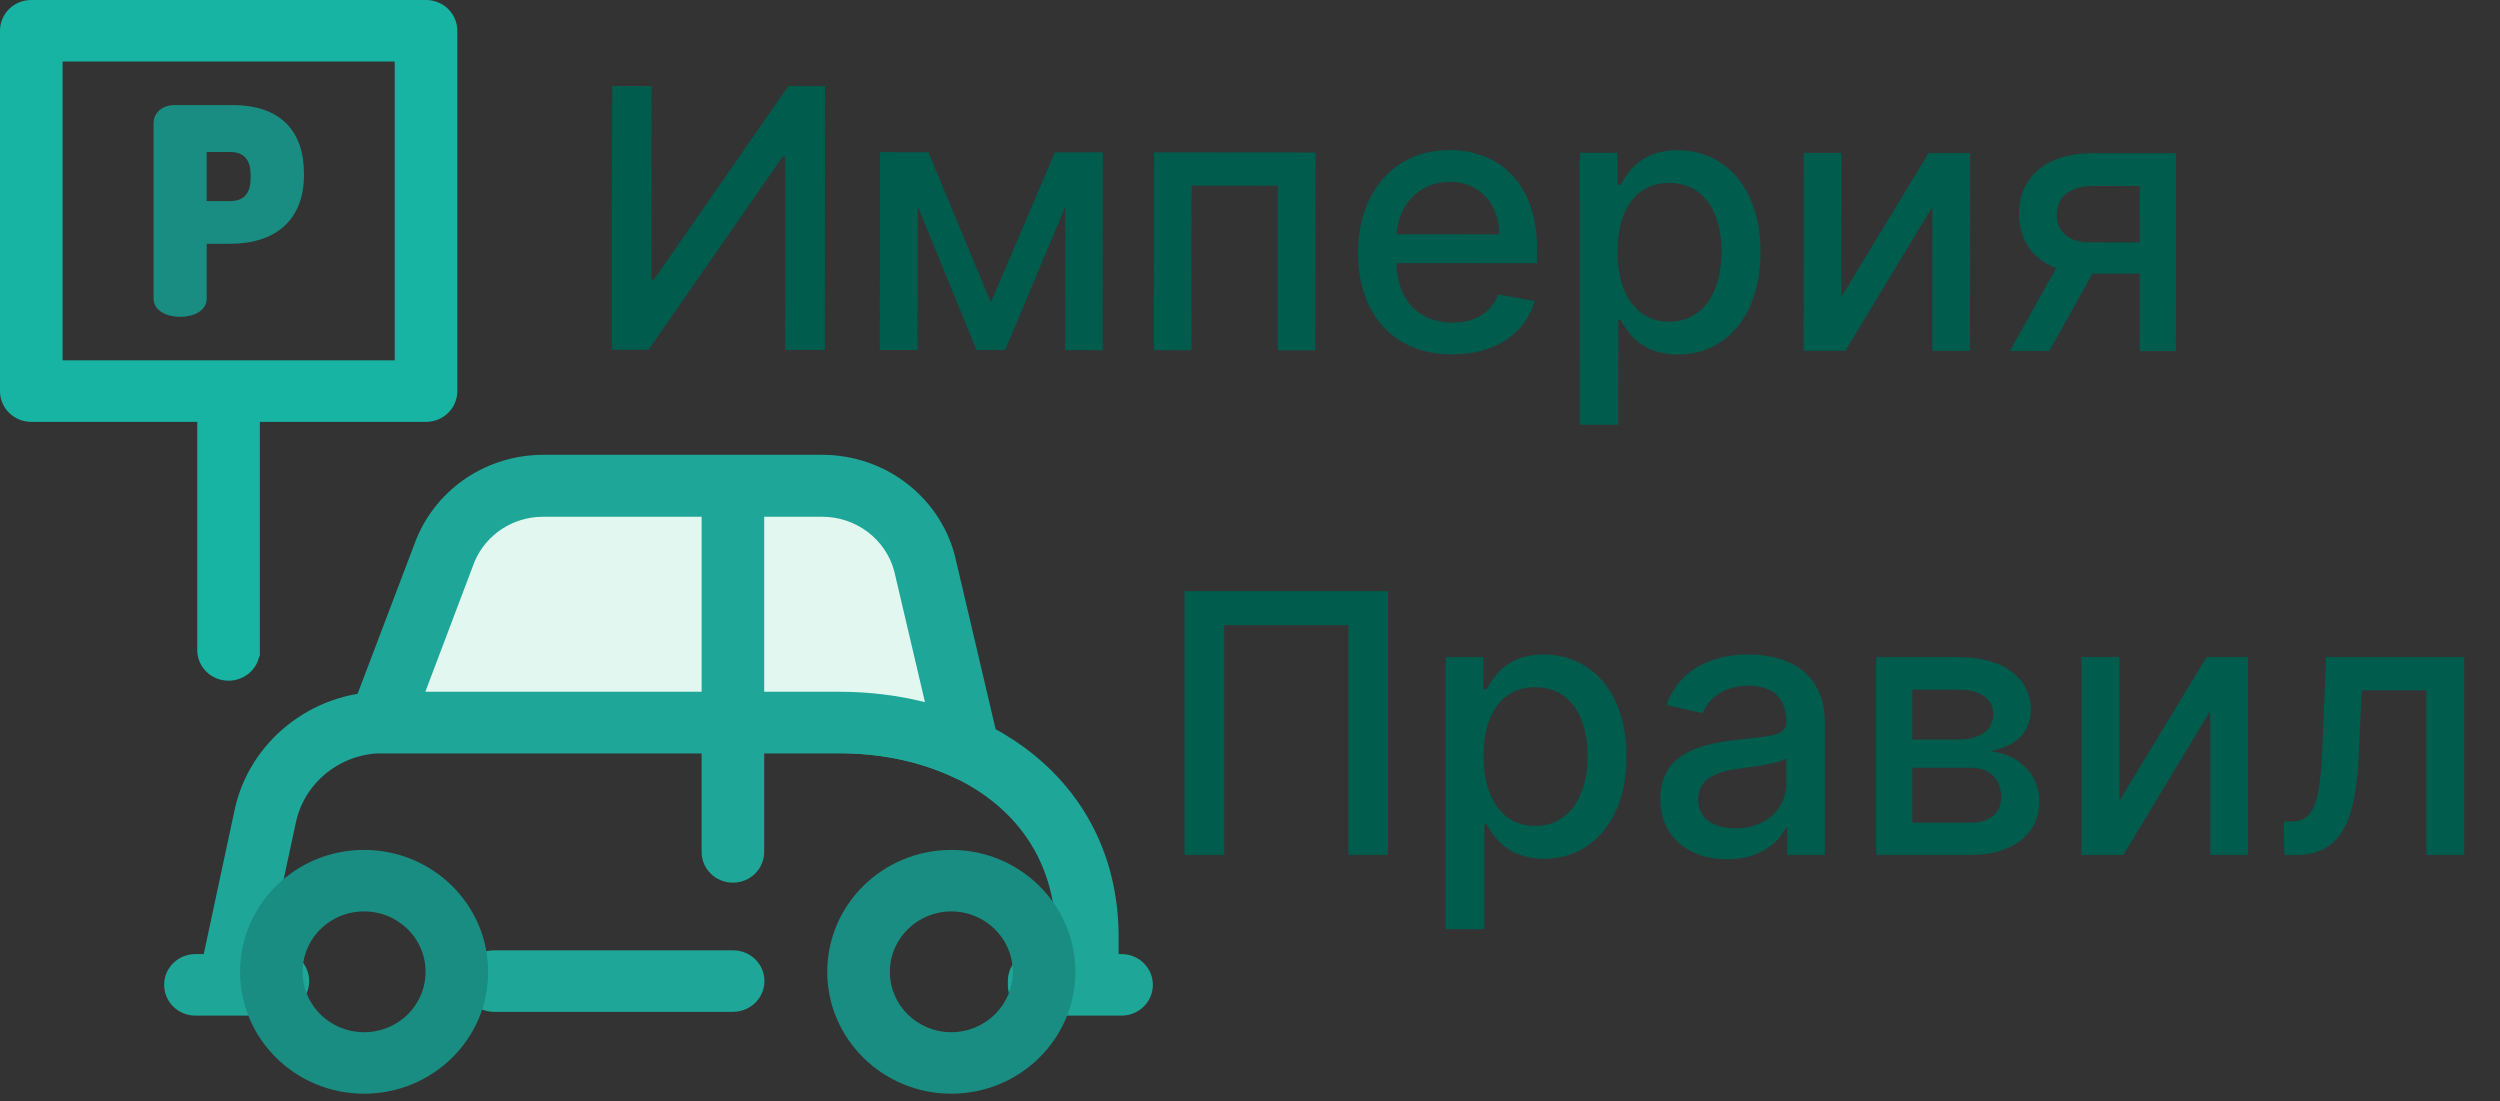 <svg width="193" height="85" viewBox="0 0 193 85" fill="none" xmlns="http://www.w3.org/2000/svg">
<rect x="0" y="0" width="193" height="85" fill="#333333" stroke="none"/>
<path d="M21.085 78.404H15.088C13.75 78.404 12.672 77.345 12.672 76.03C12.672 74.715 13.75 73.656 15.088 73.656H21.085C22.424 73.656 23.502 74.715 23.502 76.03C23.502 77.345 22.424 78.404 21.085 78.404Z" fill="#1EA799"/>
<path d="M86.584 78.404H80.222C78.883 78.404 77.805 77.345 77.805 76.03C77.805 74.715 78.883 73.656 80.222 73.656H86.584C87.922 73.656 89 74.715 89 76.03C89 77.345 87.922 78.404 86.584 78.404Z" fill="#1EA799"/>
<path d="M83.924 78.114H80.222C78.883 78.114 77.805 77.055 77.805 75.74C77.805 74.425 78.883 73.367 80.222 73.367H81.508V72.325C81.508 67.475 79.405 63.564 75.424 61.002C72.521 59.141 68.836 58.15 64.768 58.15H29.534C26.318 58.15 23.502 60.387 22.841 63.495L20.72 73.367H21.451C22.789 73.367 23.867 74.425 23.867 75.74C23.867 77.055 22.789 78.114 21.451 78.114H17.748C17.018 78.114 16.323 77.79 15.871 77.243C15.419 76.68 15.227 75.963 15.384 75.262L18.113 62.522C19.243 57.245 24.058 53.402 29.551 53.402H64.786C69.792 53.402 74.398 54.649 78.084 57.023C83.42 60.456 86.358 65.886 86.358 72.325V75.74C86.341 77.055 85.263 78.114 83.924 78.114Z" fill="#1EA799"/>
<path d="M56.581 78.114H38.138C36.799 78.114 35.722 77.056 35.722 75.74C35.722 74.425 36.799 73.367 38.138 73.367H56.598C57.937 73.367 59.015 74.425 59.015 75.74C59.015 77.056 57.919 78.114 56.581 78.114Z" fill="#1EA799"/>
<path d="M64.769 55.776C68.419 55.776 71.843 56.511 74.746 57.911L71.357 43.48C70.418 39.962 67.167 37.503 63.465 37.503H41.928C38.625 37.503 35.652 39.45 34.401 42.456L29.342 55.776H64.769Z" fill="#E1F7EF"/>
<path d="M74.746 60.285C74.381 60.285 74.016 60.2 73.685 60.046C71.113 58.817 68.019 58.151 64.768 58.151H29.342C28.542 58.151 27.812 57.775 27.36 57.126C26.908 56.494 26.804 55.674 27.082 54.94L32.14 41.619C32.158 41.585 32.158 41.568 32.175 41.534C33.809 37.64 37.651 35.112 41.944 35.112H63.482C68.279 35.112 72.486 38.289 73.703 42.849C73.703 42.866 73.72 42.9 73.72 42.917L77.11 57.348C77.318 58.236 76.988 59.175 76.258 59.739C75.823 60.115 75.284 60.285 74.746 60.285ZM32.836 53.403H64.785C67.08 53.403 69.305 53.676 71.408 54.206L69.027 44.061C68.349 41.602 66.072 39.894 63.482 39.894H41.927C39.615 39.894 37.546 41.243 36.642 43.344L32.836 53.403Z" fill="#1EA799"/>
<path d="M56.581 68.141C55.242 68.141 54.165 67.083 54.165 65.768V38.408C54.165 37.093 55.242 36.035 56.581 36.035C57.919 36.035 58.997 37.093 58.997 38.408V65.751C58.997 67.083 57.919 68.141 56.581 68.141Z" fill="#1EA799"/>
<path d="M73.442 84.433C68.158 84.433 63.864 80.215 63.864 75.023C63.864 69.832 68.158 65.613 73.442 65.613C78.727 65.613 83.02 69.832 83.02 75.023C83.02 80.215 78.727 84.433 73.442 84.433ZM73.442 70.361C70.835 70.361 68.697 72.445 68.697 75.023C68.697 77.602 70.818 79.686 73.442 79.686C76.05 79.686 78.188 77.602 78.188 75.023C78.188 72.445 76.05 70.361 73.442 70.361Z" fill="#1A8D82"/>
<path d="M37.186 75.023L37.186 75.025C37.202 79.93 33.126 83.933 28.108 83.933C23.091 83.933 19.03 79.931 19.03 75.023C19.03 70.116 23.091 66.113 28.108 66.113C33.124 66.113 37.186 70.116 37.186 75.023ZM28.108 69.861C25.215 69.861 22.862 72.16 22.862 75.023C22.862 77.886 25.215 80.186 28.108 80.186C31 80.186 33.353 77.886 33.353 75.023C33.353 72.16 31 69.861 28.108 69.861Z" fill="#1A8D82" stroke="#1A8D82"/>
<path d="M4.332 27.82V28.32H4.832H30.472H30.972V27.82V4.748V4.248H30.472H4.832H4.332V4.748V27.82ZM32.888 32.068H2.416C1.345 32.068 0.5 31.225 0.5 30.194V2.374C0.5 1.343 1.345 0.5 2.416 0.5H32.888C33.959 0.5 34.804 1.343 34.804 2.374V30.194C34.804 31.225 33.959 32.068 32.888 32.068Z" fill="#17B4A4" stroke="#17B4A4"/>
<path d="M15.957 18.32H15.457V18.82V23.073C15.457 23.29 15.354 23.491 15.108 23.657C14.851 23.831 14.444 23.956 13.906 23.956C13.378 23.956 12.969 23.831 12.709 23.657C12.458 23.488 12.355 23.287 12.355 23.073V9.479C12.355 9.046 12.742 8.612 13.471 8.612H17.974C19.662 8.612 20.894 9.059 21.703 9.838C22.509 10.615 22.966 11.793 22.966 13.406V13.509C22.966 15.095 22.48 16.276 21.629 17.066C20.773 17.861 19.48 18.32 17.747 18.32H15.957ZM15.457 15.524V16.024H15.957H17.747C18.374 16.024 18.932 15.854 19.323 15.419C19.704 14.995 19.847 14.407 19.847 13.748V13.509C19.847 12.85 19.704 12.262 19.323 11.838C18.932 11.404 18.374 11.233 17.747 11.233H15.957H15.457V11.733V15.524Z" fill="#1A8D82" stroke="#1A8D82"/>
<path d="M19.56 50.175H19.559L19.56 50.181C19.573 51.201 18.72 52.049 17.643 52.049C16.573 52.049 15.727 51.205 15.727 50.175V30.501C15.727 29.47 16.573 28.627 17.643 28.627C18.714 28.627 19.56 29.47 19.56 30.501V50.175Z" fill="#17B4A4" stroke="#17B4A4"/>
<path d="M47.26 6.638L47.243 27.002L50.067 27.004L60.43 12.078L60.619 12.078L60.606 27.013L63.679 27.016L63.696 6.652L60.852 6.65L50.479 21.596L50.29 21.595L50.303 6.641L47.26 6.638ZM76.496 23.347L71.674 11.75L67.935 11.746L67.922 27.019L70.835 27.022L70.845 15.915L75.389 27.025L77.597 27.027L82.24 15.964L82.23 27.031L85.124 27.034L85.137 11.761L81.438 11.758L76.496 23.347ZM89.086 27.037L91.98 27.039L91.99 14.332L98.642 14.337L98.632 27.045L101.545 27.047L101.558 11.774L89.099 11.764L89.086 27.037ZM112.102 27.364C115.433 27.367 117.791 25.729 118.469 23.243L115.656 22.734C115.117 24.175 113.824 24.91 112.134 24.908C109.588 24.906 107.88 23.254 107.802 20.311L118.66 20.32L118.661 19.266C118.666 13.748 115.367 11.587 111.906 11.584C107.651 11.581 104.844 14.82 104.84 19.513C104.836 24.256 107.598 27.361 112.102 27.364ZM107.814 18.084C107.935 15.916 109.508 14.038 111.924 14.04C114.231 14.042 115.741 15.754 115.749 18.09L107.814 18.084ZM121.949 32.792L124.922 32.794L124.928 24.69L125.107 24.691C125.643 25.665 126.736 27.367 129.52 27.369C133.219 27.372 135.906 24.411 135.91 19.47C135.914 14.518 133.192 11.602 129.503 11.599C126.669 11.597 125.644 13.326 125.116 14.27L124.868 14.27L124.87 11.794L121.966 11.792L121.949 32.792ZM124.873 19.43C124.876 16.239 126.27 14.122 128.865 14.124C131.559 14.126 132.91 16.404 132.907 19.437C132.905 22.5 131.511 24.835 128.856 24.833C126.3 24.831 124.87 22.642 124.873 19.43ZM142.151 22.915L142.161 11.809L139.247 11.806L139.235 27.079L142.466 27.081L149.177 15.971L149.168 27.087L152.081 27.09L152.094 11.817L148.892 11.814L142.151 22.915ZM165.186 27.101L167.98 27.103L167.993 11.83L161.54 11.825C158.02 11.822 155.871 13.639 155.868 16.513C155.867 18.522 156.92 20.004 158.739 20.692L155.164 27.092L158.206 27.095L161.542 21.122L165.191 21.125L165.186 27.101ZM165.193 18.718L161.335 18.715C159.715 18.714 158.771 17.858 158.782 16.555C158.773 15.243 159.798 14.359 161.538 14.36L165.197 14.363L165.193 18.718Z" fill="#005C4C"/>
<path d="M107.156 45.636H91.446V66H94.508V48.261H104.094V66H107.156V45.636ZM111.616 71.727H114.589V63.624H114.768C115.305 64.598 116.398 66.298 119.183 66.298C122.881 66.298 125.566 63.335 125.566 58.394C125.566 53.442 122.842 50.528 119.153 50.528C116.319 50.528 115.295 52.258 114.768 53.203H114.519V50.727H111.616V71.727ZM114.529 58.364C114.529 55.172 115.921 53.054 118.516 53.054C121.211 53.054 122.563 55.331 122.563 58.364C122.563 61.426 121.171 63.763 118.516 63.763C115.961 63.763 114.529 61.575 114.529 58.364ZM133.342 66.338C135.867 66.338 137.289 65.055 137.856 63.912H137.975V66H140.879V55.858C140.879 51.413 137.379 50.528 134.952 50.528C132.188 50.528 129.643 51.642 128.648 54.426L131.442 55.062C131.88 53.979 132.994 52.935 134.992 52.935C136.911 52.935 137.896 53.939 137.896 55.669V55.739C137.896 56.822 136.782 56.803 134.038 57.121C131.144 57.459 128.181 58.215 128.181 61.685C128.181 64.688 130.438 66.338 133.342 66.338ZM133.988 63.952C132.308 63.952 131.094 63.196 131.094 61.724C131.094 60.133 132.506 59.567 134.227 59.338C135.191 59.209 137.478 58.95 137.906 58.523V60.492C137.906 62.301 136.464 63.952 133.988 63.952ZM144.838 66H152.137C155.478 66 157.436 64.31 157.436 61.883C157.436 59.617 155.696 58.224 153.658 57.986C155.537 57.628 156.78 56.594 156.78 54.804C156.78 52.298 154.613 50.727 151.172 50.727H144.838V66ZM147.632 63.514V59.269H152.137C153.608 59.269 154.493 60.133 154.493 61.555C154.493 62.769 153.608 63.514 152.137 63.514H147.632ZM147.632 57.091V53.243H151.172C152.863 53.243 153.887 53.949 153.887 55.122C153.887 56.345 152.873 57.091 151.202 57.091H147.632ZM163.611 61.834V50.727H160.698V66H163.929L170.631 54.883V66H173.544V50.727H170.343L163.611 61.834ZM176.338 66H177.293C180.624 66 181.847 63.534 182.086 58.483L182.324 53.293H187.316V66H190.229V50.727H179.57L179.301 57.489C179.113 62.202 178.576 63.425 176.875 63.425H176.328L176.338 66Z" fill="#005C4C"/>
</svg>
